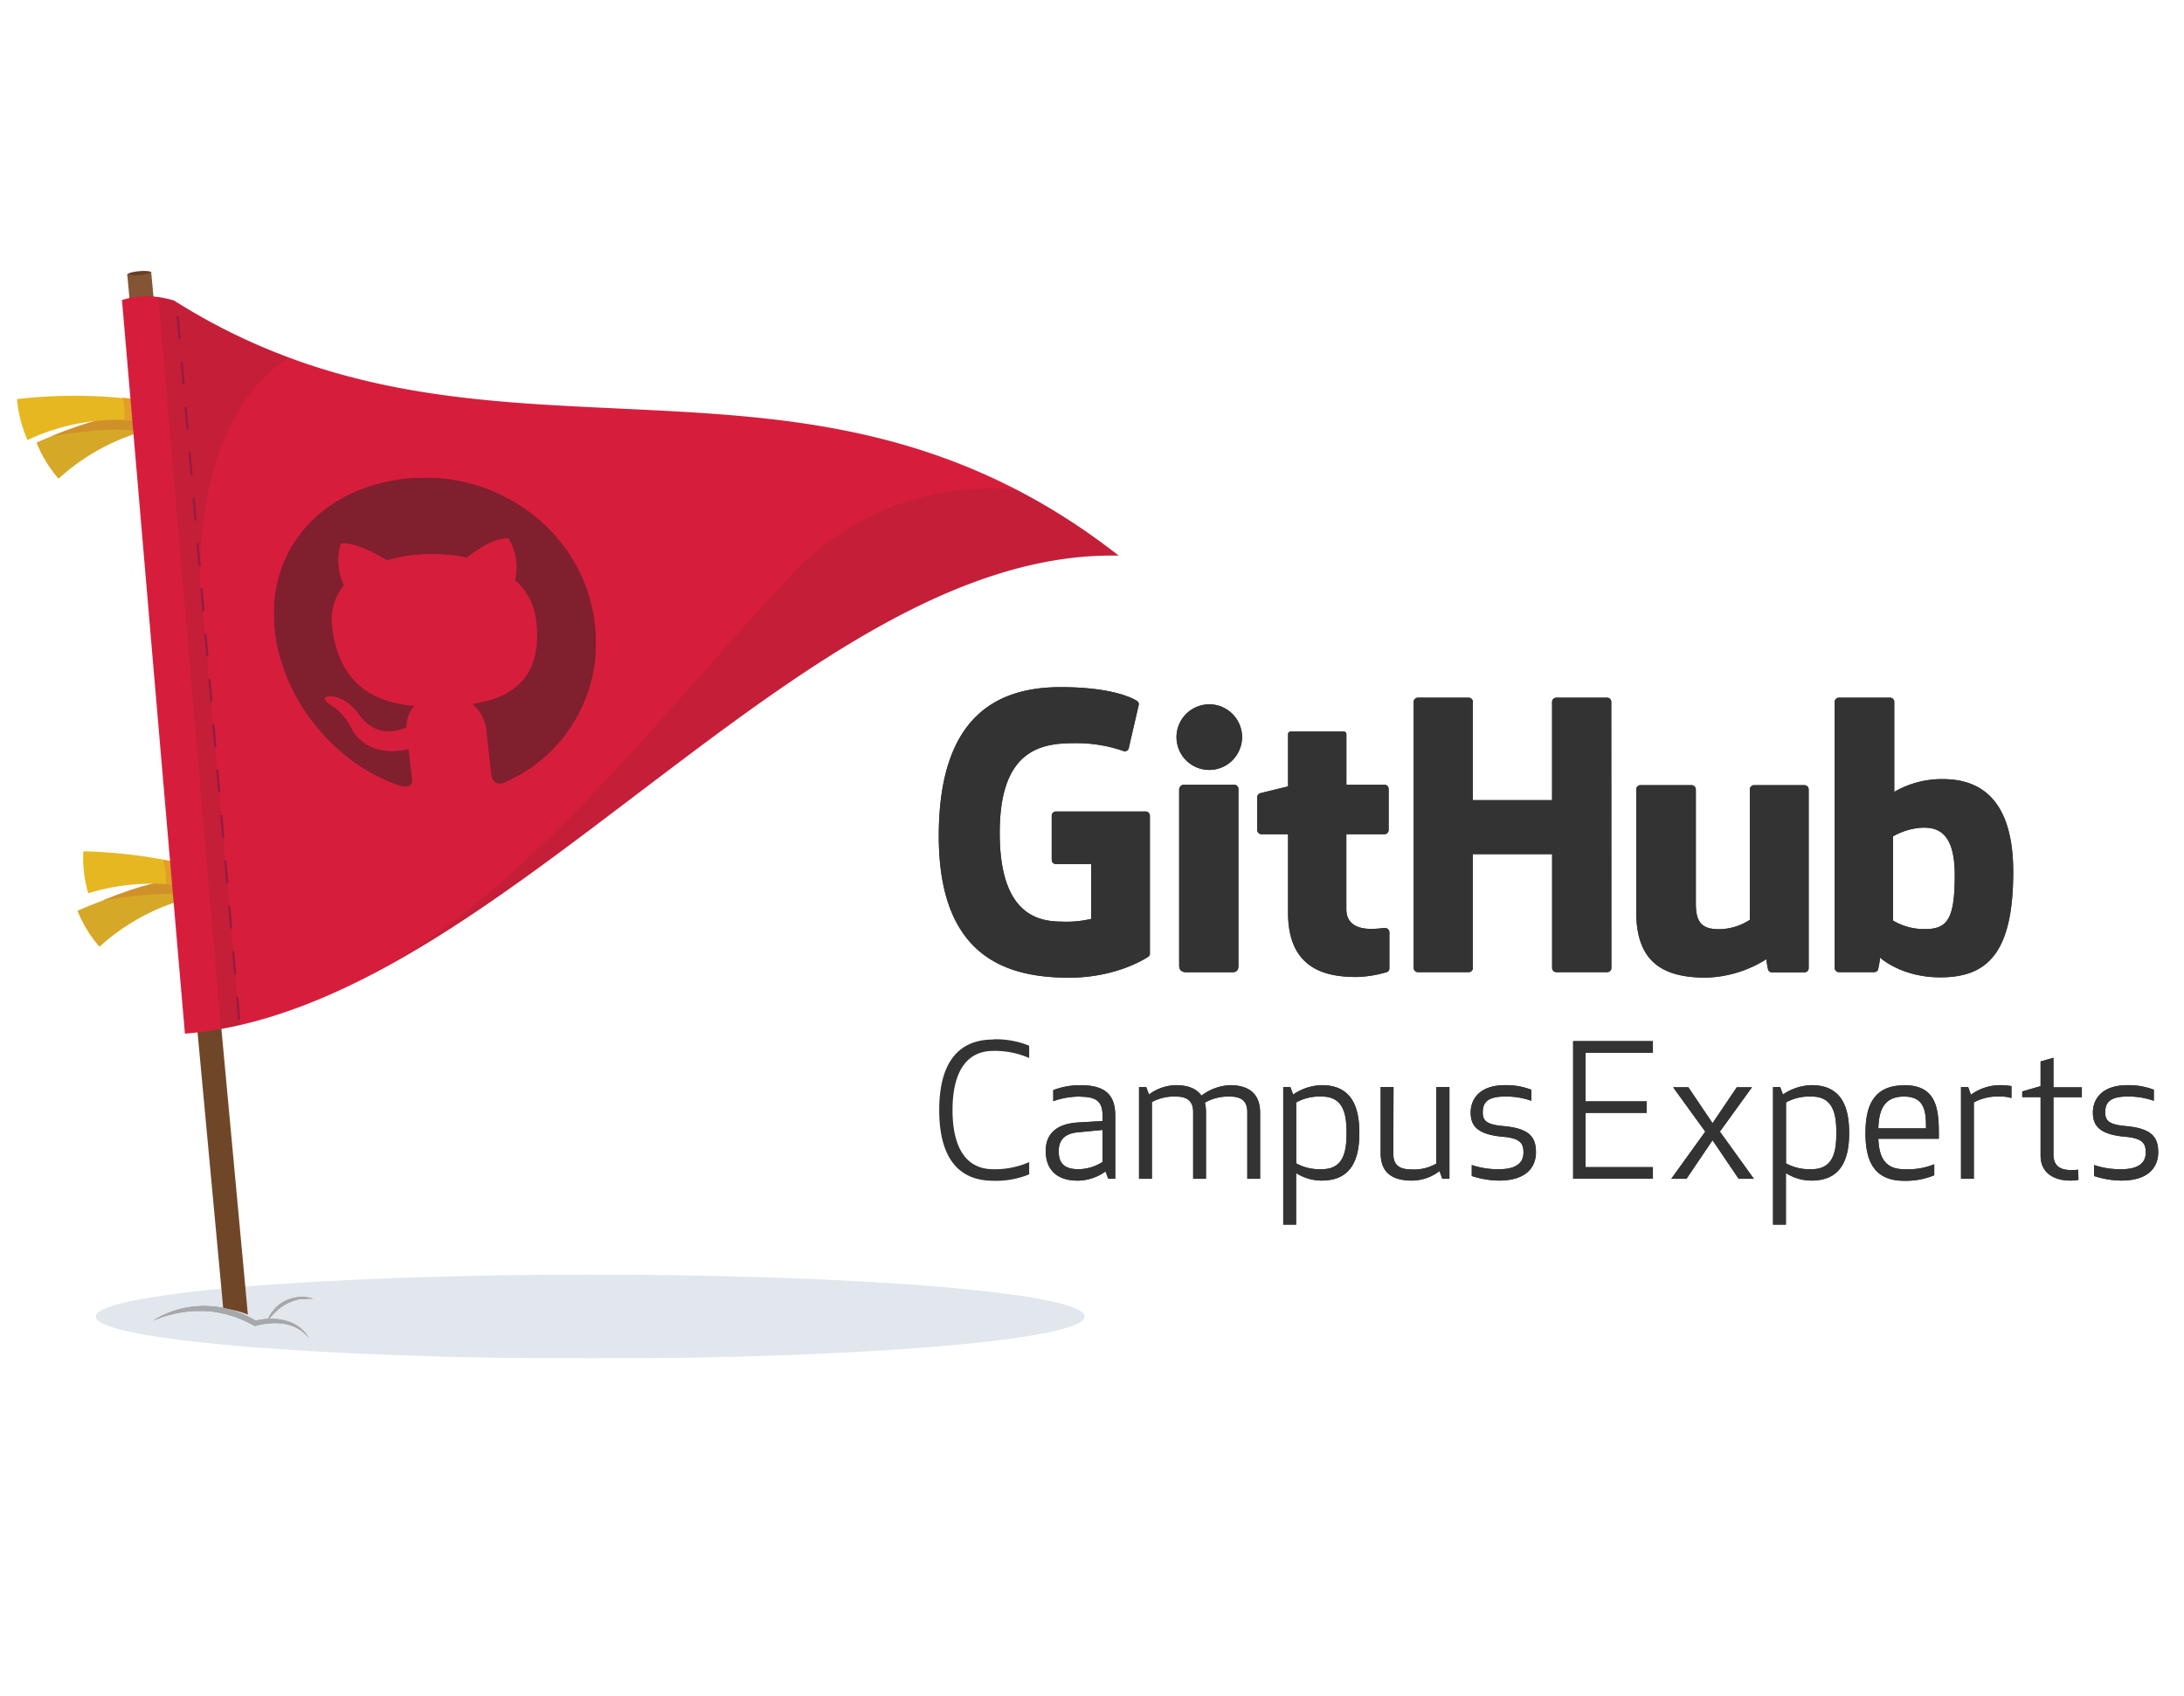 <svg id="Layer_1" data-name="Layer 1" xmlns="http://www.w3.org/2000/svg" xmlns:xlink="http://www.w3.org/1999/xlink" viewBox="0 0 443 344"><defs><style>.cls-1{fill:none;}.cls-2{clip-path:url(#clip-path);}.cls-3{fill:#333;}.cls-4{fill:#663f25;}.cls-5{clip-path:url(#clip-path-2);}.cls-6{opacity:0.2;}.cls-7{fill:#6785a2;}.cls-8{fill:#835534;}.cls-9{fill:#593820;}.cls-10{fill:#704628;}.cls-11{fill:#a7a8ab;}.cls-12{fill:#d6a828;}.cls-13{fill:#d0912a;}.cls-14{fill:#e6b721;}.cls-15{fill:#e29f26;}.cls-16{fill:#d61e3c;}.cls-17{clip-path:url(#clip-path-3);}.cls-18{opacity:0.48;}.cls-19{fill:#221f1f;}.cls-20{clip-path:url(#clip-path-4);}.cls-21{opacity:0.1;}.cls-22{clip-path:url(#clip-path-5);}.cls-23{fill:#981b3c;}</style><clipPath id="clip-path"><rect class="cls-1" x="-87" y="2.89" width="585.33" height="338.88"/></clipPath><clipPath id="clip-path-2"><rect class="cls-1" x="19.42" y="258.44" width="200.55" height="17.02"/></clipPath><clipPath id="clip-path-3"><rect class="cls-1" x="55.55" y="96.86" width="65.33" height="62.67"/></clipPath><clipPath id="clip-path-4"><rect class="cls-1" x="32.11" y="60.23" width="26.51" height="148.4"/></clipPath><clipPath id="clip-path-5"><rect class="cls-1" x="70.1" y="99.03" width="156.83" height="101.29"/></clipPath></defs><title>Sahyadri gce</title><g class="cls-2"><g id="g20"><path id="path22" class="cls-3" d="M232.49,164.57H214.18a.85.85,0,0,0-.85.86v8.95a.85.85,0,0,0,.85.85h7.14v11.12a21.44,21.44,0,0,1-6,.55c-5.23,0-12.54-1.91-12.54-18s7.61-18.18,14.75-18.18A29,29,0,0,1,228,152.35a.87.87,0,0,0,1-.84l2-8.65a.8.8,0,0,0-.33-.67c-.68-.49-4.88-2.84-15.49-2.84-12.22,0-24.76,5.2-24.76,30.2s14.35,28.72,26.45,28.72c10,0,16.09-4.28,16.09-4.28a.74.74,0,0,0,.28-.65V165.43a.86.86,0,0,0-.86-.86"/></g><g id="g24"><path id="path26" class="cls-3" d="M326.83,142.35a.84.84,0,0,0-.84-.86H315.68a.86.86,0,0,0-.86.86v19.92H298.76V142.35a.85.85,0,0,0-.85-.86H287.6a.85.85,0,0,0-.85.86v53.94a.86.86,0,0,0,.85.86h10.31a.86.86,0,0,0,.85-.86V173.22h16.07l0,23.07a.86.86,0,0,0,.85.86H326a.85.85,0,0,0,.85-.86Z"/></g><g id="g28"><path id="path30" class="cls-3" d="M251.94,149.43a6.65,6.65,0,1,0-6.65,6.71,6.67,6.67,0,0,0,6.65-6.71"/></g><g id="g32"><path id="path34" class="cls-3" d="M251.2,184.91V160a.86.86,0,0,0-.85-.86H240.08a1,1,0,0,0-.9,1v35.67c0,1.05.66,1.36,1.5,1.36h9.26c1,0,1.26-.5,1.26-1.38Z"/></g><g id="g36"><path id="path38" class="cls-3" d="M366,159.23H355.78a.86.86,0,0,0-.85.87v26.44a11.57,11.57,0,0,1-6.29,1.9c-3.69,0-4.66-1.67-4.66-5.28V160.1a.87.87,0,0,0-.86-.87H332.74a.86.86,0,0,0-.85.87v24.81c0,10.72,6,13.35,14.2,13.35a24,24,0,0,0,12.19-3.73,21.32,21.32,0,0,0,.38,2.2.89.89,0,0,0,.75.46l6.6,0a.86.86,0,0,0,.86-.86V160.1a.86.86,0,0,0-.85-.87"/></g><g id="g40"><path id="path42" class="cls-3" d="M389.93,188.41a12.24,12.24,0,0,1-5.95-1.72V169.61a13.63,13.63,0,0,1,5.28-1.71c3.69-.33,7.24.78,7.24,9.57,0,9.26-1.61,11.09-6.57,10.94M394,158a19.3,19.3,0,0,0-9.77,2.59V142.35a.85.85,0,0,0-.85-.86H373a.85.85,0,0,0-.85.86v53.94a.86.86,0,0,0,.85.86h7.17a.86.86,0,0,0,.75-.46,16.5,16.5,0,0,0,.43-2.49s4.23,4,12.23,4c9.4,0,14.78-4.76,14.78-21.39S399.78,158,394,158"/></g><g id="g44"><path id="path46" class="cls-3" d="M280.83,159.15H273.1V148.93c0-.38-.2-.58-.65-.58H261.9c-.41,0-.63.18-.63.58v10.55s-5.28,1.28-5.63,1.38a.85.85,0,0,0-.62.82v6.63a.86.86,0,0,0,.85.87h5.4v15.95c0,11.86,8.32,13,13.93,13a23.3,23.3,0,0,0,6.13-1,.79.79,0,0,0,.49-.77v-7.3a.88.88,0,0,0-.86-.86c-.45,0-1.6.18-2.79.18-3.8,0-5.08-1.76-5.08-4V169.18h7.73a.86.86,0,0,0,.85-.87V160a.85.85,0,0,0-.85-.86"/></g><g id="g48"><path id="path50" class="cls-3" d="M218.55,229.64c-2.65.26-3.8,1.63-3.8,3.79,0,1.67.41,3.68,3.95,3.68a9,9,0,0,0,4.94-1.48v-6.48Zm.67-7.26a16.37,16.37,0,0,0-5.58.93v-2.23a14.88,14.88,0,0,1,5.58-1c5.58,0,7,2.53,7,6.25v12.73H224.8l-.56-1.49a9.76,9.76,0,0,1-5.62,1.86c-4.87,0-6.51-2.86-6.51-6s1.75-5.51,6.62-5.8l4.91-.3v-1c0-2.72-1-3.91-4.42-3.91"/></g><g id="g52"><path id="path54" class="cls-3" d="M253,225.54c0-2.42-1.42-3.16-3.54-3.16a9.63,9.63,0,0,0-5.06,1.23,7.81,7.81,0,0,1,.22,1.93v13.51h-2.6V225.54c0-2.42-1.41-3.16-3.53-3.16a9.35,9.35,0,0,0-4.84,1.12v15.55h-2.61v-18.6h1.46l.55,1.52a9.38,9.38,0,0,1,5.44-1.9c2.49,0,4.24.71,5.21,2.12a10.37,10.37,0,0,1,5.76-2.12c4,0,6.14,1.86,6.14,5.58v13.4H253Z"/></g><g id="g56"><path id="path58" class="cls-3" d="M273.13,229.75c0-3.69-.56-7.37-5-7.37a9.82,9.82,0,0,0-5.21,1.19v12.35a9.82,9.82,0,0,0,5.21,1.19c4.46,0,5-3.68,5-7.36M262.9,237.9v10.45h-2.61v-27.9h1.45l.56,1.52a10.67,10.67,0,0,1,5.81-1.9c6,0,7.62,4.32,7.62,9.68s-1.63,9.67-7.62,9.67a9.7,9.7,0,0,1-5.21-1.52"/></g><g id="g60"><path id="path62" class="cls-3" d="M282.62,234c0,2.42,1.41,3.16,3.72,3.16a9,9,0,0,0,5-1.19V220.45H294v18.6h-1.45l-.56-1.56a9.26,9.26,0,0,1-5.61,1.93c-4.43,0-6.33-2-6.33-5.58V220.45h2.61Z"/></g><g id="g64"><path id="path66" class="cls-3" d="M305,228.37c5.29.48,6.55,2.27,6.55,5.32,0,2.87-1.82,5.73-7.48,5.73a18.45,18.45,0,0,1-5.54-.93v-2.23a16.4,16.4,0,0,0,5.58.85c3.87,0,4.91-1.63,4.91-3.38s-.52-2.9-4.2-3.2c-5.4-.49-6.51-2.38-6.51-4.95s1.71-5.51,6.95-5.51a14.06,14.06,0,0,1,5.36.93v2.24a15.2,15.2,0,0,0-5.39-.86c-3.69,0-4.47,1.38-4.47,3.2,0,1.64.67,2.49,4.24,2.79"/></g><g id="g68"><path id="path70" class="cls-3" d="M431.22,228.37c5.28.48,6.55,2.27,6.55,5.32,0,2.87-1.82,5.73-7.48,5.73a18.39,18.39,0,0,1-5.54-.93v-2.23a16.4,16.4,0,0,0,5.58.85c3.87,0,4.91-1.63,4.91-3.38s-.52-2.9-4.2-3.2c-5.4-.49-6.52-2.38-6.52-4.95s1.72-5.51,7-5.51a14.06,14.06,0,0,1,5.36.93v2.24a15.22,15.22,0,0,0-5.4-.86c-3.68,0-4.46,1.38-4.46,3.2,0,1.64.67,2.49,4.24,2.79"/></g><g id="g72"><path id="path74" class="cls-3" d="M334,225.69H321.62v11h13.65v2.35H319.09V211.14h16.18v2.35H321.62v9.86H334Z"/></g><g id="g76"><path id="path78" class="cls-3" d="M339,239.05l6.89-9.56-6.52-9h3.09l4.91,7.29,4.92-7.29h3.08l-6.51,9,6.89,9.56h-3.09l-5.29-7.81-5.28,7.81Z"/></g><g id="g80"><path id="path82" class="cls-3" d="M372.48,229.75c0-3.69-.56-7.37-5-7.37a9.82,9.82,0,0,0-5.21,1.19v12.35a9.82,9.82,0,0,0,5.21,1.19c4.46,0,5-3.68,5-7.36m-10.23,8.15v10.45h-2.61v-27.9h1.45l.56,1.52a10.67,10.67,0,0,1,5.81-1.9c6,0,7.62,4.32,7.62,9.68s-1.63,9.67-7.62,9.67a9.7,9.7,0,0,1-5.21-1.52"/></g><g id="g84"><path id="path86" class="cls-3" d="M381,228.82h9.67c0-3.31-.19-6.44-4.47-6.44s-5.09,3.09-5.2,6.44m5.2-8.75c6.33,0,7.07,4.32,7.07,9.68v1.19H381c.14,3.23,1,6.17,5.2,6.17a14.23,14.23,0,0,0,6.14-1v2.23a15.05,15.05,0,0,1-6.14,1.12c-6.28,0-7.81-4.32-7.81-9.67s1.53-9.68,7.81-9.68"/></g><g id="g88"><path id="path90" class="cls-3" d="M408,222.68a7.06,7.06,0,0,0-2.23-.3,10.13,10.13,0,0,0-5.4,1.19v15.48h-2.6v-18.6h1.45l.56,1.56a10.1,10.1,0,0,1,6-1.94,13.74,13.74,0,0,1,2.23.19Z"/></g><g id="g92"><path id="path94" class="cls-3" d="M421.59,239.27a8.4,8.4,0,0,1-1.68.15c-3.08,0-6-1.41-6-5.06V222.49h-3.72v-1.15l3.72-1.08v-5l2.61-.75v6h5.76v2h-5.76v11.57c0,2.27,1.22,3.2,3.57,3.2.48,0,1,0,1.45-.07Z"/></g><g id="g96"><path id="path98" class="cls-3" d="M232.49,164.57H214.18a.85.85,0,0,0-.85.86v8.95a.85.85,0,0,0,.85.85h7.14v11.12a21.44,21.44,0,0,1-6,.55c-5.23,0-12.54-1.91-12.54-18s7.61-18.18,14.75-18.18A29,29,0,0,1,228,152.35a.87.87,0,0,0,1-.84l2-8.65a.8.8,0,0,0-.33-.67c-.68-.49-4.88-2.84-15.49-2.84-12.22,0-24.76,5.2-24.76,30.2s14.35,28.72,26.45,28.72c10,0,16.09-4.28,16.09-4.28a.74.74,0,0,0,.28-.65V165.43a.86.86,0,0,0-.86-.86"/></g><g id="g100"><path id="path102" class="cls-3" d="M326.83,142.35a.84.84,0,0,0-.84-.86H315.68a.86.86,0,0,0-.86.86v19.92H298.76V142.35a.85.85,0,0,0-.85-.86H287.6a.85.85,0,0,0-.85.86v53.94a.86.86,0,0,0,.85.86h10.31a.86.86,0,0,0,.85-.86V173.22h16.07l0,23.07a.86.86,0,0,0,.85.86H326a.85.85,0,0,0,.85-.86Z"/></g><g id="g104"><path id="path106" class="cls-3" d="M251.94,149.43a6.65,6.65,0,1,0-6.65,6.71,6.67,6.67,0,0,0,6.65-6.71"/></g><g id="g108"><path id="path110" class="cls-3" d="M251.2,184.91V160a.86.86,0,0,0-.85-.86H240.08a1,1,0,0,0-.9,1v35.67c0,1.05.66,1.36,1.5,1.36h9.26c1,0,1.26-.5,1.26-1.38Z"/></g><g id="g112"><path id="path114" class="cls-3" d="M366,159.23H355.78a.86.86,0,0,0-.85.87v26.44a11.57,11.57,0,0,1-6.29,1.9c-3.69,0-4.66-1.67-4.66-5.28V160.1a.87.87,0,0,0-.86-.87H332.74a.86.86,0,0,0-.85.87v24.81c0,10.72,6,13.35,14.2,13.35a24,24,0,0,0,12.19-3.73,21.32,21.32,0,0,0,.38,2.2.89.89,0,0,0,.75.46l6.6,0a.86.86,0,0,0,.86-.86V160.1a.86.86,0,0,0-.85-.87"/></g><g id="g116"><path id="path118" class="cls-3" d="M389.93,188.41a12.24,12.24,0,0,1-5.95-1.72V169.61a13.63,13.63,0,0,1,5.28-1.71c3.69-.33,7.24.78,7.24,9.57,0,9.26-1.61,11.09-6.57,10.94M394,158a19.3,19.3,0,0,0-9.77,2.59V142.35a.85.85,0,0,0-.85-.86H373a.85.85,0,0,0-.85.86v53.94a.86.86,0,0,0,.85.86h7.17a.86.86,0,0,0,.75-.46,16.5,16.5,0,0,0,.43-2.49s4.23,4,12.23,4c9.4,0,14.78-4.76,14.78-21.39S399.78,158,394,158"/></g><g id="g120"><path id="path122" class="cls-3" d="M280.83,159.15H273.1V148.93c0-.38-.2-.58-.65-.58H261.9c-.41,0-.63.18-.63.58v10.55s-5.28,1.28-5.63,1.38a.85.85,0,0,0-.62.82v6.63a.86.86,0,0,0,.85.87h5.4v15.95c0,11.86,8.32,13,13.93,13a23.3,23.3,0,0,0,6.13-1,.79.79,0,0,0,.49-.77v-7.3a.88.88,0,0,0-.86-.86c-.45,0-1.6.18-2.79.18-3.8,0-5.08-1.76-5.08-4V169.18h7.73a.86.86,0,0,0,.85-.87V160a.85.85,0,0,0-.85-.86"/></g><g id="g124"><path id="path126" class="cls-3" d="M201.51,210.77a17.8,17.8,0,0,1,7.25,1.3v2.5a17.19,17.19,0,0,0-7.25-1.45c-6.11,0-8.3,5.24-8.3,12s2.19,12,8.3,12a17.34,17.34,0,0,0,7.25-1.45v2.49a17.8,17.8,0,0,1-7.25,1.3c-8.34,0-11-6.4-11-14.32s2.64-14.33,11-14.33"/></g><g id="g128"><path id="path130" class="cls-3" d="M218.55,229.64c-2.65.26-3.8,1.63-3.8,3.79,0,1.67.41,3.68,3.95,3.68a9,9,0,0,0,4.94-1.48v-6.48Zm.67-7.26a16.37,16.37,0,0,0-5.58.93v-2.23a14.88,14.88,0,0,1,5.58-1c5.58,0,7,2.53,7,6.25v12.73H224.8l-.56-1.49a9.76,9.76,0,0,1-5.62,1.86c-4.87,0-6.51-2.86-6.51-6s1.75-5.51,6.62-5.8l4.91-.3v-1c0-2.72-1-3.91-4.42-3.91"/></g><g id="g132"><path id="path134" class="cls-3" d="M253,225.54c0-2.42-1.42-3.16-3.54-3.16a9.63,9.63,0,0,0-5.06,1.23,7.81,7.81,0,0,1,.22,1.93v13.51h-2.6V225.54c0-2.42-1.41-3.16-3.53-3.16a9.35,9.35,0,0,0-4.84,1.12v15.55h-2.61v-18.6h1.46l.55,1.52a9.38,9.38,0,0,1,5.44-1.9c2.49,0,4.24.71,5.21,2.12a10.37,10.37,0,0,1,5.76-2.12c4,0,6.14,1.86,6.14,5.58v13.4H253Z"/></g><g id="g136"><path id="path138" class="cls-3" d="M273.13,229.75c0-3.69-.56-7.37-5-7.37a9.82,9.82,0,0,0-5.21,1.19v12.35a9.82,9.82,0,0,0,5.21,1.19c4.46,0,5-3.68,5-7.36M262.9,237.9v10.45h-2.61v-27.9h1.45l.56,1.52a10.67,10.67,0,0,1,5.81-1.9c6,0,7.62,4.32,7.62,9.68s-1.63,9.67-7.62,9.67a9.7,9.7,0,0,1-5.21-1.52"/></g><g id="g140"><path id="path142" class="cls-3" d="M282.62,234c0,2.42,1.41,3.16,3.72,3.16a9,9,0,0,0,5-1.19V220.45H294v18.6h-1.45l-.56-1.56a9.26,9.26,0,0,1-5.61,1.93c-4.43,0-6.33-2-6.33-5.58V220.45h2.61Z"/></g><g id="g144"><path id="path146" class="cls-3" d="M305,228.37c5.29.48,6.55,2.27,6.55,5.32,0,2.87-1.82,5.73-7.48,5.73a18.45,18.45,0,0,1-5.54-.93v-2.23a16.4,16.4,0,0,0,5.58.85c3.87,0,4.91-1.63,4.91-3.38s-.52-2.9-4.2-3.2c-5.4-.49-6.51-2.38-6.51-4.95s1.71-5.51,6.95-5.51a14.06,14.06,0,0,1,5.36.93v2.24a15.2,15.2,0,0,0-5.39-.86c-3.69,0-4.47,1.38-4.47,3.2,0,1.64.67,2.49,4.24,2.79"/></g><g id="g148"><path id="path150" class="cls-3" d="M431.22,228.37c5.28.48,6.55,2.27,6.55,5.32,0,2.87-1.82,5.73-7.48,5.73a18.39,18.39,0,0,1-5.54-.93v-2.23a16.4,16.4,0,0,0,5.58.85c3.87,0,4.91-1.63,4.91-3.38s-.52-2.9-4.2-3.2c-5.4-.49-6.52-2.38-6.52-4.95s1.72-5.51,7-5.51a14.06,14.06,0,0,1,5.36.93v2.24a15.22,15.22,0,0,0-5.4-.86c-3.68,0-4.46,1.38-4.46,3.2,0,1.64.67,2.49,4.24,2.79"/></g><g id="g152"><path id="path154" class="cls-3" d="M334,225.69H321.62v11h13.65v2.35H319.09V211.14h16.18v2.35H321.62v9.86H334Z"/></g><g id="g156"><path id="path158" class="cls-3" d="M339,239.05l6.89-9.56-6.52-9h3.09l4.91,7.29,4.92-7.29h3.08l-6.51,9,6.89,9.56h-3.09l-5.29-7.81-5.28,7.81Z"/></g><g id="g160"><path id="path162" class="cls-3" d="M372.48,229.75c0-3.69-.56-7.37-5-7.37a9.82,9.82,0,0,0-5.21,1.19v12.35a9.82,9.82,0,0,0,5.21,1.19c4.46,0,5-3.68,5-7.36m-10.23,8.15v10.45h-2.61v-27.9h1.45l.56,1.52a10.67,10.67,0,0,1,5.81-1.9c6,0,7.62,4.32,7.62,9.68s-1.63,9.67-7.62,9.67a9.7,9.7,0,0,1-5.21-1.52"/></g><g id="g164"><path id="path166" class="cls-3" d="M381,228.82h9.67c0-3.31-.19-6.44-4.47-6.44s-5.09,3.09-5.2,6.44m5.2-8.75c6.33,0,7.07,4.32,7.07,9.68v1.19H381c.14,3.23,1,6.17,5.2,6.17a14.23,14.23,0,0,0,6.14-1v2.23a15.05,15.05,0,0,1-6.14,1.12c-6.28,0-7.81-4.32-7.81-9.67s1.53-9.68,7.81-9.68"/></g><g id="g168"><path id="path170" class="cls-3" d="M408,222.68a7.06,7.06,0,0,0-2.23-.3,10.13,10.13,0,0,0-5.4,1.19v15.48h-2.6v-18.6h1.45l.56,1.56a10.1,10.1,0,0,1,6-1.94,13.74,13.74,0,0,1,2.23.19Z"/></g><g id="g172"><path id="path174" class="cls-3" d="M421.59,239.27a8.4,8.4,0,0,1-1.68.15c-3.08,0-6-1.41-6-5.06V222.49h-3.72v-1.15l3.72-1.08v-5l2.61-.75v6h5.76v2h-5.76v11.57c0,2.27,1.22,3.2,3.57,3.2.48,0,1,0,1.45-.07Z"/></g><g id="g176"><path id="path178" class="cls-4" d="M28.2,55c1.34-.13,2.45,0,2.47.25a.17.17,0,0,1-.06.12,5.25,5.25,0,0,1-2.33.59,5.08,5.08,0,0,1-2.39-.15.14.14,0,0,1-.08-.1c0-.27,1-.59,2.39-.71"/></g><g id="g180"><g id="g194"><g class="cls-5"><g id="g192" class="cls-6"><g id="g190"><path id="path188" class="cls-7" d="M220,267c0,4.7-44.9,8.51-100.28,8.51S19.42,271.65,19.42,267s44.89-8.51,100.27-8.51S220,262.25,220,267"/></g></g></g></g></g><g id="g196"><path id="path198" class="cls-4" d="M45.26,265.37l-12-129Z"/></g><g id="g200"><path id="path202" class="cls-8" d="M44.21,201.14l6.07,65.47L30.67,55.2H30.6a5.25,5.25,0,0,1-2.33.59,5.37,5.37,0,0,1-2.39-.15h-.07L28,79.36l-.17-2.71s6.5,70.61,16.37,124.49"/></g><g id="g204"><path id="path206" class="cls-9" d="M28,79.36l5.28,57L28,79.36Z"/></g><g id="g208"><path id="path210" class="cls-10" d="M50.28,266.61l-6.07-65.47C34.34,147.26,27.84,76.65,27.84,76.65L28,79.36l5.28,57,12,129a17.93,17.93,0,0,1,5,1.24"/></g><g id="g212"><path id="path214" class="cls-11" d="M31.17,267.77a10.5,10.5,0,0,1,1.16-.7c.4-.21.81-.41,1.23-.59s.83-.35,1.26-.5.87-.28,1.31-.41a19.87,19.87,0,0,1,2.68-.54,19.39,19.39,0,0,1,2.74-.17q.69,0,1.38.06a12.49,12.49,0,0,1,1.37.16c.46.07.91.15,1.36.25s.9.22,1.34.35.88.28,1.31.44.86.33,1.27.52.83.39,1.24.6.8.45,1.2.68l-.41-.05c.27-.07.51-.12.77-.17l.76-.12a13.3,13.3,0,0,1,3.09-.06,9.88,9.88,0,0,1,1.52.27,8.74,8.74,0,0,1,1.47.49,7.46,7.46,0,0,1,.69.35c.22.13.44.26.65.41a6.64,6.64,0,0,1,.6.48,6.75,6.75,0,0,1,.54.53l.25.29.23.3a6.18,6.18,0,0,1,.4.64,5.39,5.39,0,0,0-.5-.56,6.51,6.51,0,0,0-.54-.51,7.55,7.55,0,0,0-1.2-.83,7.83,7.83,0,0,0-1.33-.57,8.69,8.69,0,0,0-1.4-.35,12.61,12.61,0,0,0-2.88-.1q-.72.06-1.44.18l-.71.14-.68.18-.2.06-.2-.11c-.39-.21-.78-.42-1.17-.61s-.79-.38-1.19-.56l-.61-.25-.61-.23c-.41-.15-.82-.29-1.24-.41s-.84-.25-1.27-.34-.85-.19-1.28-.26-.86-.14-1.3-.19-.87-.08-1.3-.1-.88,0-1.32,0-.88,0-1.31.05a23.33,23.33,0,0,0-2.63.33c-.43.08-.86.17-1.29.28s-.87.21-1.29.34-.85.27-1.27.42-.84.32-1.25.51"/></g><g id="g216"><path id="path218" class="cls-11" d="M54.13,268.31a3.53,3.53,0,0,1,.13-.48,7.23,7.23,0,0,1,.57-1.21,6.16,6.16,0,0,1,.51-.74,6.63,6.63,0,0,1,.67-.76l.19-.18.2-.18c.14-.12.29-.23.44-.34a7.7,7.7,0,0,1,1-.59l.25-.12.26-.11a5.55,5.55,0,0,1,.52-.2,7.11,7.11,0,0,1,1.06-.26,5.94,5.94,0,0,1,1-.1h.47l.43,0c.28,0,.53.06.75.1l.56.12.36.11.12,0h-.13l-.37,0-.56,0c-.22,0-.46,0-.72.07l-.41,0-.21,0-.22,0c-.3,0-.6.12-.91.2l-.47.14-.24.08a1.57,1.57,0,0,0-.23.09l-.47.19-.24.1-.22.12a8.42,8.42,0,0,0-.88.51,9.72,9.72,0,0,0-.8.59,8.4,8.4,0,0,0-.69.62c-.22.2-.41.41-.59.6s-.33.39-.47.56l-.34.44-.21.3-.07.11"/></g><g id="g220"><path id="path222" class="cls-11" d="M31.17,267.77a10.5,10.5,0,0,1,1.16-.7c.4-.21.81-.41,1.23-.59s.83-.35,1.26-.5.87-.28,1.31-.41a19.87,19.87,0,0,1,2.68-.54,19.39,19.39,0,0,1,2.74-.17q.69,0,1.38.06a12.49,12.49,0,0,1,1.37.16c.46.07.91.15,1.36.25s.9.22,1.34.35.88.28,1.31.44.86.33,1.27.52.83.39,1.24.6.8.45,1.2.68l-.41-.05c.27-.07.51-.12.77-.17l.76-.12a13.3,13.3,0,0,1,3.09-.06,9.88,9.88,0,0,1,1.52.27,8.74,8.74,0,0,1,1.47.49,7.46,7.46,0,0,1,.69.35c.22.13.44.26.65.41a6.64,6.64,0,0,1,.6.48,6.75,6.75,0,0,1,.54.53l.25.29.23.3a6.18,6.18,0,0,1,.4.64,5.39,5.39,0,0,0-.5-.56,6.51,6.51,0,0,0-.54-.51,7.55,7.55,0,0,0-1.2-.83,7.83,7.83,0,0,0-1.33-.57,8.69,8.69,0,0,0-1.4-.35,12.61,12.61,0,0,0-2.88-.1q-.72.06-1.44.18l-.71.14-.68.18-.2.06-.2-.11c-.39-.21-.78-.42-1.17-.61s-.79-.38-1.19-.56l-.61-.25-.61-.23c-.41-.15-.82-.29-1.24-.41s-.84-.25-1.27-.34-.85-.19-1.28-.26-.86-.14-1.3-.19-.87-.08-1.3-.1-.88,0-1.32,0-.88,0-1.31.05a23.33,23.33,0,0,0-2.63.33c-.43.08-.86.17-1.29.28s-.87.21-1.29.34-.85.27-1.27.42-.84.32-1.25.51"/></g><g id="g224"><path id="path226" class="cls-11" d="M54.13,268.31a3.53,3.53,0,0,1,.13-.48,7.23,7.23,0,0,1,.57-1.21,6.16,6.16,0,0,1,.51-.74,6.63,6.63,0,0,1,.67-.76l.19-.18.2-.18c.14-.12.29-.23.44-.34a7.7,7.7,0,0,1,1-.59l.25-.12.26-.11a5.55,5.55,0,0,1,.52-.2,7.11,7.11,0,0,1,1.06-.26,5.94,5.94,0,0,1,1-.1h.47l.43,0c.28,0,.53.06.75.1l.56.12.36.11.12,0h-.13l-.37,0-.56,0c-.22,0-.46,0-.72.07l-.41,0-.21,0-.22,0c-.3,0-.6.12-.91.2l-.47.14-.24.08a1.57,1.57,0,0,0-.23.09l-.47.19-.24.1-.22.12a8.42,8.42,0,0,0-.88.51,9.72,9.72,0,0,0-.8.59,8.4,8.4,0,0,0-.69.62c-.22.2-.41.41-.59.6s-.33.39-.47.56l-.34.44-.21.3-.07.11"/></g><g id="g228"><path id="path230" class="cls-11" d="M31.17,267.77a10.5,10.5,0,0,1,1.16-.7c.4-.21.81-.41,1.23-.59s.83-.35,1.26-.5.87-.28,1.31-.41a19.87,19.87,0,0,1,2.68-.54,19.39,19.39,0,0,1,2.74-.17q.69,0,1.38.06a12.49,12.49,0,0,1,1.37.16c.46.07.91.15,1.36.25s.9.22,1.34.35.88.28,1.31.44.86.33,1.27.52.83.39,1.24.6.8.45,1.2.68l-.41-.05c.27-.07.51-.12.77-.17l.76-.12a13.3,13.3,0,0,1,3.09-.06,9.88,9.88,0,0,1,1.52.27,8.74,8.74,0,0,1,1.47.49,7.46,7.46,0,0,1,.69.35c.22.13.44.26.65.41a6.64,6.64,0,0,1,.6.48,6.75,6.75,0,0,1,.54.53l.25.29.23.3a6.18,6.18,0,0,1,.4.64,5.39,5.39,0,0,0-.5-.56,6.51,6.51,0,0,0-.54-.51,7.55,7.55,0,0,0-1.2-.83,7.83,7.83,0,0,0-1.33-.57,8.69,8.69,0,0,0-1.4-.35,12.61,12.61,0,0,0-2.88-.1q-.72.06-1.44.18l-.71.14-.68.18-.2.06-.2-.11c-.39-.21-.78-.42-1.17-.61s-.79-.38-1.19-.56l-.61-.25-.61-.23c-.41-.15-.82-.29-1.24-.41s-.84-.25-1.27-.34-.85-.19-1.28-.26-.86-.14-1.3-.19-.87-.08-1.3-.1-.88,0-1.32,0-.88,0-1.31.05a23.33,23.33,0,0,0-2.63.33c-.43.08-.86.17-1.29.28s-.87.21-1.29.34-.85.27-1.27.42-.84.32-1.25.51"/></g><g id="g232"><path id="path234" class="cls-11" d="M54.13,268.31a3.53,3.53,0,0,1,.13-.48,7.23,7.23,0,0,1,.57-1.21,6.16,6.16,0,0,1,.51-.74,6.63,6.63,0,0,1,.67-.76l.19-.18.2-.18c.14-.12.29-.23.44-.34a7.7,7.7,0,0,1,1-.59l.25-.12.26-.11a5.55,5.55,0,0,1,.52-.2,7.11,7.11,0,0,1,1.06-.26,5.94,5.94,0,0,1,1-.1h.47l.43,0c.28,0,.53.06.75.1l.56.12.36.11.12,0h-.13l-.37,0-.56,0c-.22,0-.46,0-.72.07l-.41,0-.21,0-.22,0c-.3,0-.6.12-.91.2l-.47.14-.24.08a1.57,1.57,0,0,0-.23.09l-.47.19-.24.1-.22.12a8.42,8.42,0,0,0-.88.51,9.72,9.72,0,0,0-.8.59,8.4,8.4,0,0,0-.69.62c-.22.2-.41.41-.59.6s-.33.39-.47.56l-.34.44-.21.3-.07.11"/></g><g id="g236"><path id="path238" class="cls-9" d="M27.36,65,33,125.57,27.36,65Z"/></g><g id="g240"><path id="path242" class="cls-12" d="M38.63,177.71a103.16,103.16,0,0,0-22.92,7A25.81,25.81,0,0,0,20.18,192,43.16,43.16,0,0,1,41,181.56Z"/></g><g id="g244"><path id="path246" class="cls-12" d="M30.32,82.75a103.44,103.44,0,0,0-22.92,7,25.77,25.77,0,0,0,4.47,7.33A43.16,43.16,0,0,1,32.71,86.6Z"/></g><g id="g248"><path id="path250" class="cls-13" d="M10.39,88.46s16.81-2.86,18.44-.22l-.26-2.91S27,81.67,10.39,88.46"/></g><g id="g252"><path id="path254" class="cls-13" d="M20.75,182.62s16.82-2.86,18.44-.22l-.25-2.91s-1.55-3.66-18.19,3.13"/></g><g id="g256"><path id="path258" class="cls-14" d="M27.41,81a102.84,102.84,0,0,0-23.95-.07,25.83,25.83,0,0,0,2.12,8.31,43.17,43.17,0,0,1,23-3.86Z"/></g><g id="g260"><path id="path262" class="cls-14" d="M40.62,176a103.16,103.16,0,0,0-23.72-3.36,25.73,25.73,0,0,0,1,8.52,43.24,43.24,0,0,1,23.3-.66Z"/></g><g id="g264"><path id="path266" class="cls-15" d="M33.68,179.29q1.13.09,2.28.24l-1.07-4.8-1.75-.35a19.57,19.57,0,0,1,.54,4.91"/></g><g id="g268"><path id="path270" class="cls-15" d="M24.8,80.66a9.24,9.24,0,0,1,.38,4.43l2.81.18-1.16-4.4Z"/></g><g id="g272"><path id="path274" class="cls-16" d="M29.93,60.05a21.93,21.93,0,0,1,5.35.89C65.83,80.25,95.66,81.43,125.5,82.85c33.47,1.61,66.94,2.9,101.42,29.83-32.24-.72-63.47,22.43-94.7,46.08s-62.47,48.33-94.71,50.86q-3.36-39-6.72-78.12-3-35.27-6.05-70.65a17.25,17.25,0,0,1,5.19-.8"/></g><g id="g10"><g id="g276"><g id="g290"><g class="cls-17"><g id="g288" class="cls-18"><g id="g286"><path id="path284" class="cls-19" d="M84.75,96.89c-17.88.76-31,13.41-29,31.07,1.61,14.13,12.43,27.3,25.84,31.52,1.66.29,2.14-.71,2-1.55s-.4-3.29-.72-6c-8.83,1.95-11.41-4-11.41-3.94-1.91-3.75-4.16-4.85-4.16-4.85-3.2-2.16,0-1.94,0-1.94,3.31.4,5.38,3.51,5.38,3.51,3.47,5,8,3.61,9.79,2.77a6.09,6.09,0,0,1,1.57-4.31c-7.3-.66-15.25-3.74-16.65-16a10.75,10.75,0,0,1,2.39-8.47,11.54,11.54,0,0,1-.65-8.46s2.65-.74,9.34,3.38a33.68,33.68,0,0,1,8-1.26,34.88,34.88,0,0,1,8.23.71c5.69-4.51,8.49-3.88,8.49-3.87a11.56,11.56,0,0,1,1.29,8.45,12.83,12.83,0,0,1,4.29,8.33c1.4,12.3-5.83,15.64-12.94,16.8a8.14,8.14,0,0,1,2.87,5.81c.49,4.28.84,7.73,1,8.79a1.71,1.71,0,0,0,2.4,1.4,30.74,30.74,0,0,0,18.57-32.12c-2-17.77-18-30.49-35.93-29.78"/></g></g></g></g></g><g id="g12"><g id="g292"><g id="g306"><g class="cls-20"><g id="g304" class="cls-21"><g id="g302"><path id="path300" class="cls-19" d="M42.9,65.4a123.5,123.5,0,0,0,15.72,7.11c-18,11.6-18.19,39.47-17.94,46.07l8,89.28c-1.22.28-2.45.53-3.67.76l-.2,0L32.11,60.23c1,.17,2.32.49,3.17.71,1.87,1.18,4.28,2.67,7.62,4.46"/></g></g></g></g></g><g id="g14"><g id="g308"><g id="g322"><g class="cls-22"><g id="g320" class="cls-21"><g id="g318"><path id="path316" class="cls-19" d="M132.22,158.82c-20.61,15.6-41.22,31.66-62.12,41.5,34.62-16.31,62.76-54.23,90.15-83.44a55.11,55.11,0,0,1,45.94-17.57,117.74,117.74,0,0,1,20.73,13.43c-32.24-.72-63.47,22.43-94.7,46.08"/></g></g></g></g></g><g id="g324"><path id="path326" class="cls-23" d="M35.81,64.14l.46,0,.4,4.6-.46,0Zm.8,9.2.46,0,.41,4.6-.46,0Zm.81,9.2.46,0,.4,4.6-.46,0Zm.8,9.2.46,0,.41,4.6-.46,0Zm.81,9.2.46,0,.4,4.6-.46,0Zm.8,9.2.46,0,.41,4.6-.46,0Zm.81,9.2.46,0,.4,4.6-.46,0Zm.8,9.2.46,0,.4,4.6-.46,0Zm.81,9.2.46,0,.4,4.6-.46,0Zm.8,9.19.46,0,.4,4.6-.46,0Zm.81,9.2.46,0,.4,4.6-.46,0Zm.8,9.2.46,0,.4,4.6-.46,0Zm.81,9.2.46,0,.4,4.6-.46,0Zm.8,9.2.46,0,.4,4.6-.46,0Zm.81,9.2.46,0,.4,4.6-.46,0Zm.8,9.2.46,0,.4,4.6-.46,0Z"/></g></g></g></g></g></svg>
